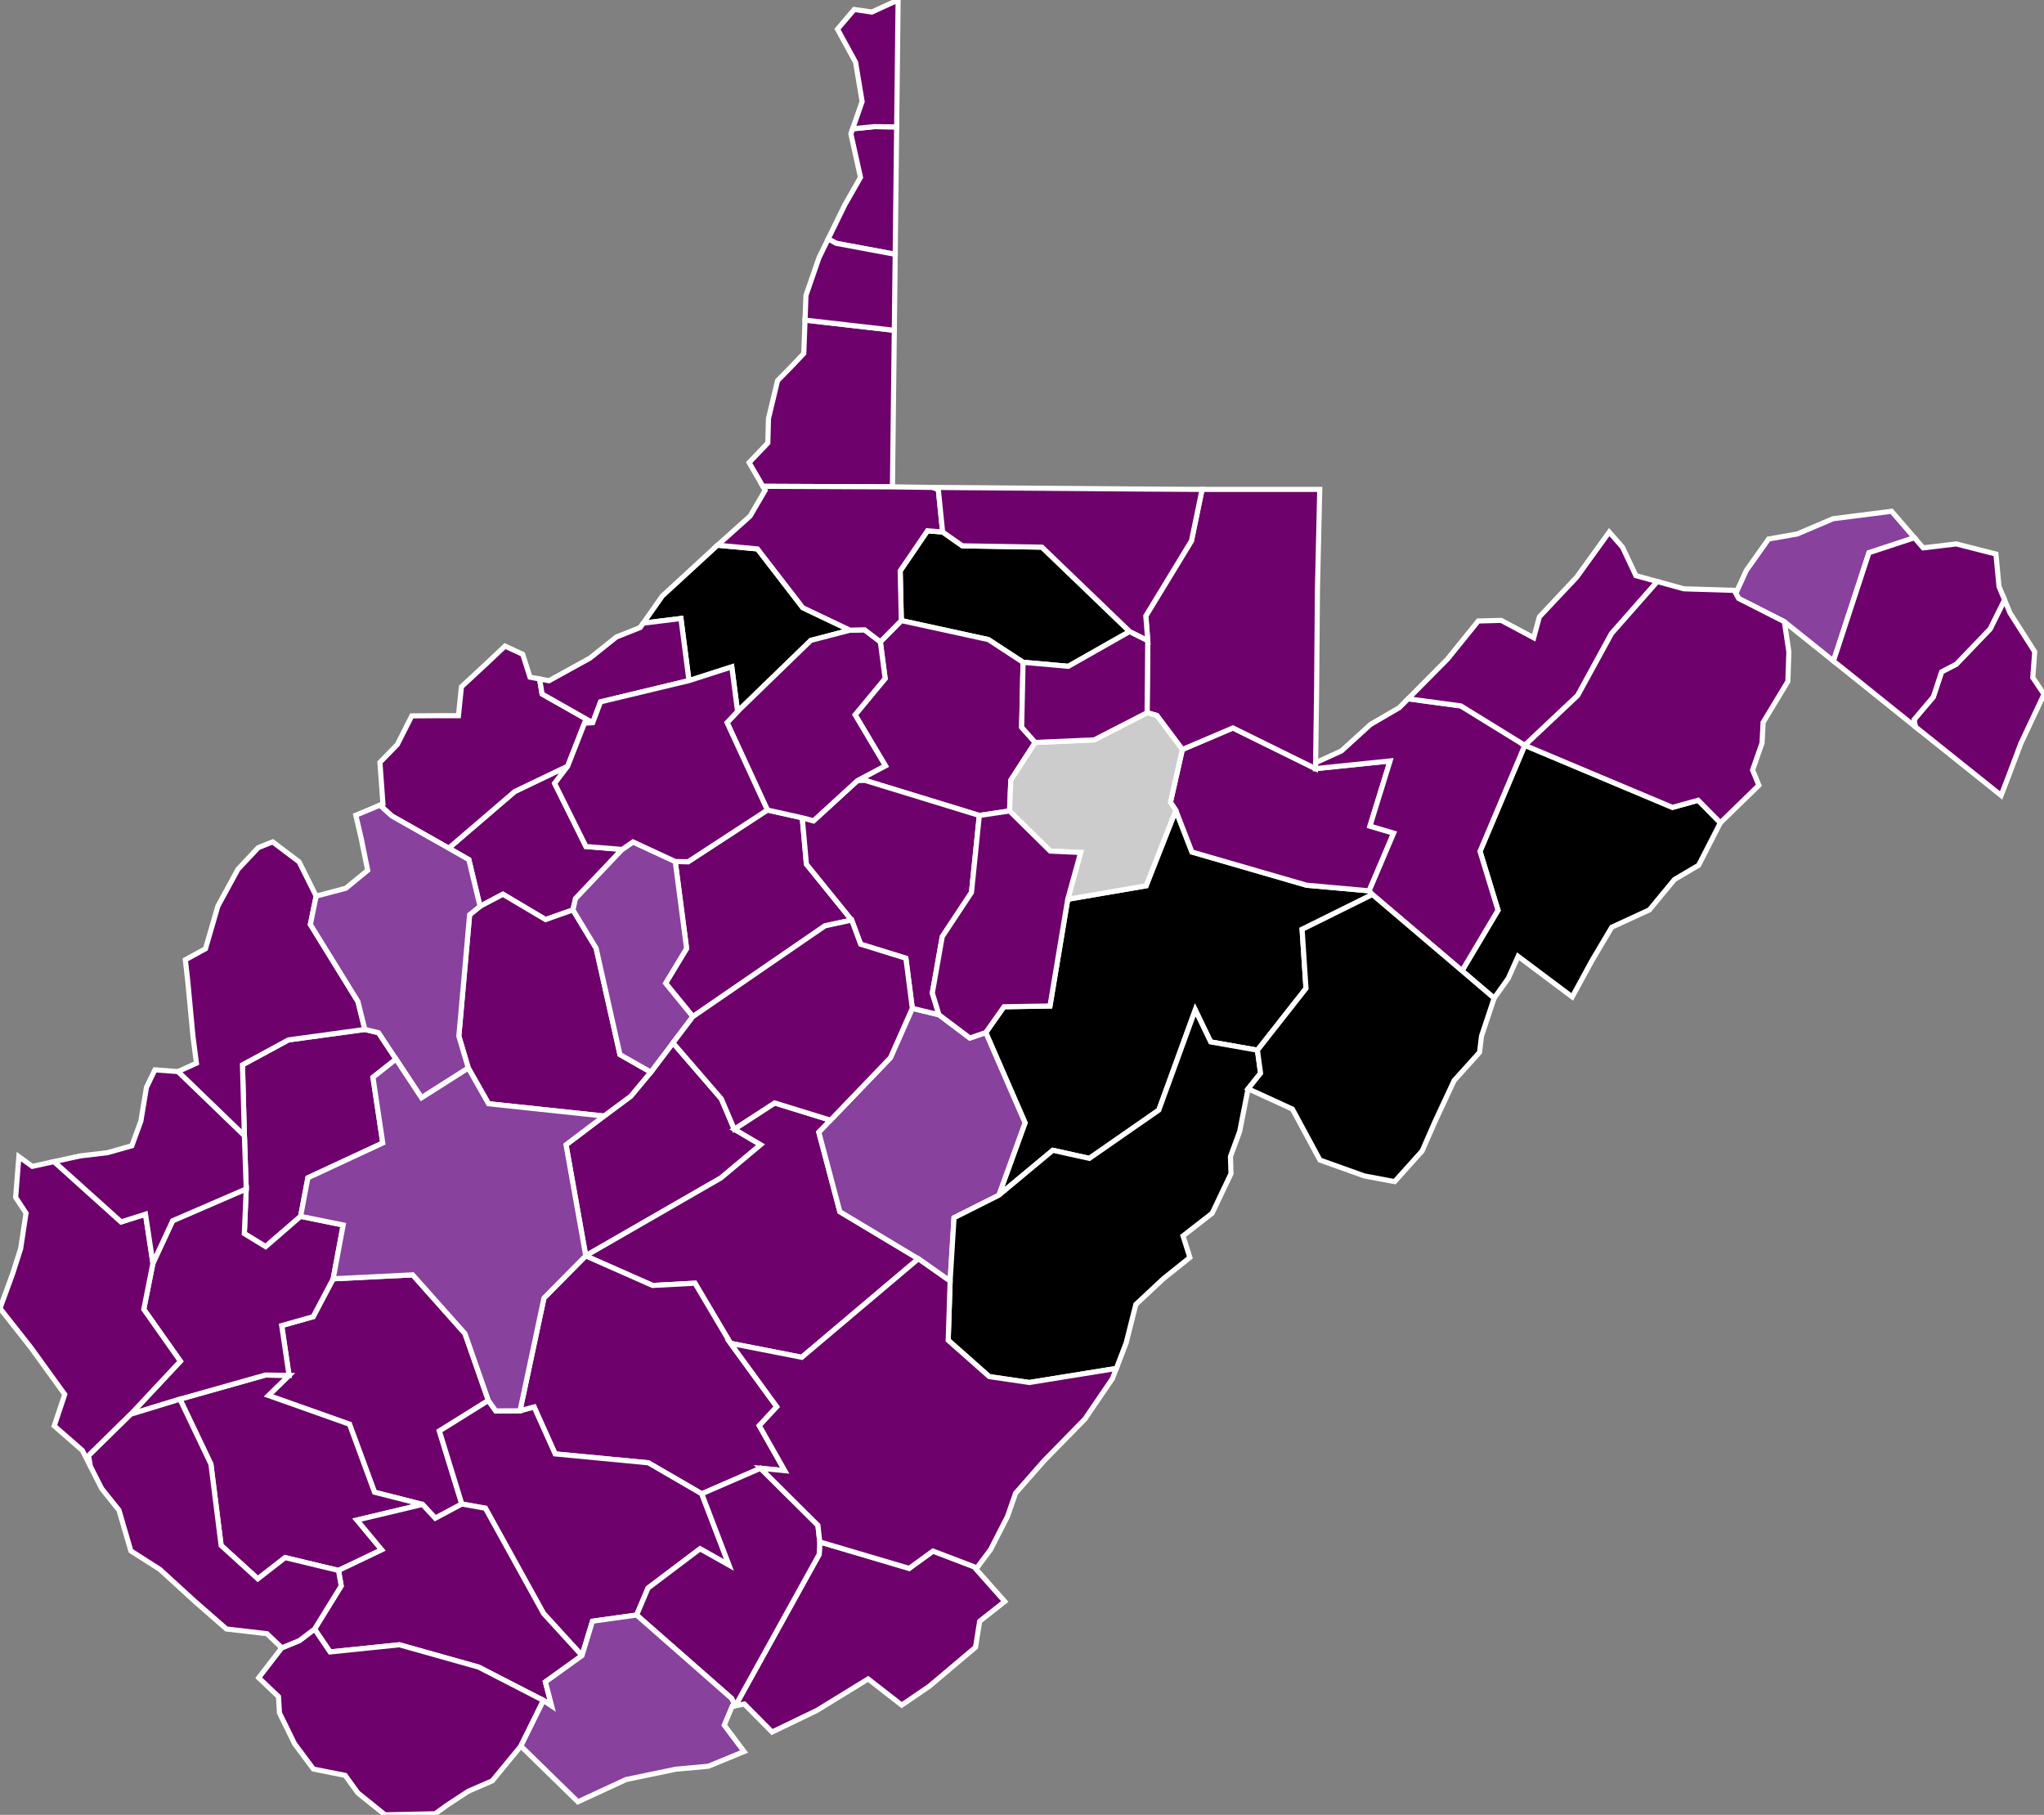 <?xml version="1.0" encoding="utf-8" ?>
<svg baseProfile="full" fill="#d0d0d0" height="355.165" stroke="#ffffff" stroke-width="1" version="1.1" width="400.0" xmlns="http://www.w3.org/2000/svg" xmlns:ev="http://www.w3.org/2001/xml-events" xmlns:xlink="http://www.w3.org/1999/xlink">
	<rect width="100%" height="100%" fill="#808080" stroke="none"/>
	<defs />
	<g id="counties"><path d="M 196.471,197.024 L 205.477,196.877 L 208.951,175.986 L 224.287,173.352 L 230.096,158.587 L 233.258,166.74 L 255.685,173.239 L 267.934,174.337 L 268.568,175.063 L 254.815,181.875 L 255.576,193.433 L 246.073,205.524 L 236.925,203.906 L 233.908,197.646 L 226.772,217.247 L 213.182,226.696 L 206.03,225.117 L 195.458,233.916 L 200.6,219.736 L 192.911,202.072 L 196.471,197.024 z" id="c54083" fill="#000000" />
		<path d="M 87.81,165.989 L 100.73,154.903 L 111.094,149.936 L 108.538,153.31 L 114.672,165.663 L 121.75,166.236 L 112.63,175.853 L 112.121,178.073 L 106.768,179.963 L 98.414,175.008 L 93.942,177.373 L 91.75,168.232 L 87.81,165.989 z" id="c54105" fill="#6e016b" />
		<path d="M 286.108,189.984 L 293.152,178.127 L 289.628,166.617 L 298.397,145.863 L 327.294,158.008 L 332.317,156.614 L 336.665,161.014 L 334.752,164.759 L 332.415,169.328 L 327.683,172.119 L 322.779,178.06 L 315.411,181.456 L 311.534,188.004 L 307.676,195.093 L 297.083,187.155 L 295.154,191.471 L 292.394,195.348 L 286.108,189.984 z" id="c54031" fill="#000000" />
		<path d="M 129.628,116.622 L 132.782,113.728 L 140.421,106.701 L 148.234,107.429 L 157.1,118.933 L 166.335,123.33 L 158.684,125.321 L 144.339,139.233 L 143.209,130.509 L 134.83,133.198 L 133.255,121.038 L 125.885,121.953 L 129.628,116.622 z" id="c54095" fill="#000000" />
		<path d="M 229.05,157.005 L 231.38,146.678 L 241.278,142.461 L 257.431,150.42 L 272.031,148.919 L 268.092,161.668 L 272.733,163.04 L 267.934,174.337 L 255.685,173.239 L 233.258,166.74 L 230.096,158.587 L 229.05,157.005 z" id="c54093" fill="#6e016b" />
		<path d="M 110.765,224.043 L 118.201,218.412 L 123.439,214.529 L 127.36,209.818 L 131.698,204.091 L 141.166,215.05 L 143.689,220.986 L 148.852,224.023 L 141.08,230.528 L 114.629,245.757 L 110.765,224.043 z" id="c54015" fill="#6e016b" />
		<path d="M 224.226,120.541 L 233.163,105.845 L 235.241,95.779 L 258.267,95.778 L 257.813,115.446 L 257.655,134.906 L 257.456,149.272 L 257.431,150.42 L 241.278,142.461 L 231.38,146.678 L 226.38,140.014 L 224.481,139.48 L 224.612,125.357 L 224.226,120.541 z" id="c54077" fill="#6e016b" />
		<path d="M 146.6,90.53 L 150.261,86.686 L 150.387,81.903 L 150.459,81.606 L 152.167,74.492 L 155.324,71.266 L 157.3,69.16 L 157.542,62.645 L 175.013,64.645 L 174.946,70.274 L 174.648,95.281 L 149.29,95.172 L 146.6,90.53 z" id="c54051" fill="#6e016b" />
		<path d="M 339.957,115.555 L 341.743,111.636 L 346.105,105.484 L 350.126,104.781 L 351.709,104.503 L 358.73,101.512 L 370.172,100.064 L 374.642,105.238 L 365.746,108.168 L 358.799,129.367 L 349.194,121.671 L 340.233,117.119 L 339.369,115.538 L 339.957,115.555 z" id="c54065" fill="#88419d" />
		<path d="M 176.164,111.715 L 181.496,103.883 L 184.467,104.115 L 188.324,106.82 L 203.9,107.079 L 221.062,123.587 L 209.065,130.399 L 200.21,129.612 L 193.418,125.167 L 176.384,121.452 L 176.164,111.715 z" id="c54049" fill="#000000" />
		<path d="M 173.217,132.786 L 172.276,125.609 L 176.384,121.452 L 193.418,125.167 L 200.21,129.612 L 199.932,142.331 L 202.584,145.301 L 197.816,152.669 L 197.566,158.71 L 191.65,159.587 L 169.269,152.722 L 167.788,152.771 L 173.268,149.861 L 167.335,139.89 L 173.217,132.786 z" id="c54033" fill="#6e016b" />
		<path d="M 134.361,185.63 L 132.145,168.605 L 134.656,168.647 L 150.173,158.524 L 157,160.045 L 157.809,169.118 L 166.67,180.06 L 161.448,181.186 L 135.588,198.958 L 130.253,192.418 L 134.361,185.63 z" id="c54021" fill="#6e016b" />
		<path d="M 56.568,269.174 L 55.129,259.418 L 61.288,257.679 L 65.199,250.263 L 80.759,249.489 L 90.994,260.987 L 95.568,274.079 L 85.982,280.056 L 90.378,294.338 L 85.177,297.118 L 82.683,294.421 L 73.292,292.034 L 68.395,278.726 L 52.536,273.1 L 56.568,269.174 z" id="c54005" fill="#6e016b" />
		<path d="M 114.629,245.757 L 141.08,230.528 L 148.852,224.023 L 143.689,220.986 L 151.601,215.848 L 162.518,219.222 L 160.242,221.591 L 164.355,237.13 L 179.716,246.348 L 156.901,265.623 L 142.966,262.895 L 135.998,251.127 L 127.71,251.566 L 114.612,245.778 L 114.629,245.757 z" id="c54067" fill="#6e016b" />
		<path d="M 47.45,208.388 L 56.45,203.51 L 71.404,201.464 L 74.072,202.104 L 77.49,207.268 L 72.984,210.835 L 74.907,223.686 L 60.255,230.498 L 58.828,238.041 L 51.981,243.974 L 47.815,241.42 L 48.183,232.673 L 47.825,222.262 L 47.45,208.388 z" id="c54079" fill="#6e016b" />
		<path d="M 143.932,333.793 L 160.312,304.193 L 160.424,301.759 L 177.917,306.935 L 182.581,303.548 L 191.178,306.826 L 190.992,307.075 L 196.552,313.327 L 196.627,313.412 L 191.714,317.287 L 190.908,322.368 L 181.878,329.991 L 176.46,333.692 L 176.07,333.389 L 169.89,328.575 L 159.862,334.735 L 151.092,338.964 L 145.67,333.484 L 143.932,333.793 z" id="c54063" fill="#6e016b" />
		<path d="M 197.816,152.669 L 202.584,145.301 L 214.132,144.795 L 224.481,139.48 L 226.38,140.014 L 231.38,146.678 L 229.05,157.005 L 230.096,158.587 L 224.287,173.352 L 208.951,175.986 L 211.476,166.832 L 205.519,166.558 L 197.566,158.71 L 197.816,152.669 z" id="c54001" fill="#CCCCCC" />
		<path d="M 162.067,46.765 L 165.304,40.132 L 168.396,34.707 L 166.515,26.207 L 166.863,25.204 L 171.124,24.78 L 175.472,24.842 L 175.403,30.819 L 175.185,49.766 L 163.662,47.624 L 162.067,46.765 z" id="c54009" fill="#6e016b" />
		<path d="M 101.758,276.102 L 106.448,254.033 L 114.612,245.778 L 127.71,251.566 L 135.998,251.127 L 142.966,262.895 L 152.009,275.305 L 148.585,279.008 L 153.571,287.81 L 148.838,287.346 L 137.329,292.342 L 126.874,286.272 L 108.638,284.533 L 104.528,275.37 L 101.758,276.102 z" id="c54019" fill="#6e016b" />
		<path d="M 167.172,1.857 L 170.612,2.359 L 175.757,0.0 L 175.564,16.769 L 175.472,24.842 L 171.124,24.78 L 166.863,25.204 L 168.713,19.877 L 167.436,12.191 L 163.893,5.705 L 167.172,1.857 z" id="c54029" fill="#6e016b" />
		<path d="M 162.518,219.222 L 174.25,207.008 L 178.534,197.332 L 183.748,198.59 L 189.793,203.142 L 192.911,202.072 L 200.6,219.736 L 195.458,233.916 L 186.698,238.316 L 185.935,250.719 L 179.716,246.348 L 164.355,237.13 L 160.242,221.591 L 162.518,219.222 z" id="c54101" fill="#88419d" />
		<path d="M 374.594,140.805 L 378.336,136.395 L 379.964,131.478 L 382.847,129.973 L 389.469,123.063 L 392.277,117.383 L 393.351,119.962 L 398.184,127.557 L 397.805,132.599 L 400.0,135.87 L 395.461,145.515 L 393.072,151.869 L 391.604,155.661 L 391.592,155.651 L 374.828,142.236 L 374.8,142.214 L 374.8,142.214 L 374.594,140.805 z" id="c54037" fill="#6e016b" />
		<path d="M 91.902,179.016 L 93.942,177.373 L 98.414,175.008 L 106.768,179.963 L 112.121,178.073 L 116.654,185.563 L 121.322,206.379 L 127.36,209.818 L 123.439,214.529 L 118.201,218.412 L 95.607,216.008 L 91.644,209.022 L 89.792,202.784 L 91.902,179.016 z" id="c54087" fill="#6e016b" />
		<path d="M 85.982,280.056 L 95.568,274.079 L 97.012,276.116 L 101.758,276.102 L 104.528,275.37 L 108.638,284.533 L 126.874,286.272 L 137.329,292.342 L 142.666,306.297 L 136.997,303.107 L 126.814,310.793 L 124.584,316.069 L 115.943,317.274 L 113.892,324.001 L 106.36,315.749 L 94.993,295.167 L 90.378,294.338 L 85.982,280.056 z" id="c54081" fill="#6e016b" />
		<path d="M 38.443,208.073 L 37.754,202.744 L 36.769,192.243 L 36.272,187.833 L 40.215,185.669 L 42.638,177.331 L 45.716,171.676 L 46.556,170.131 L 50.528,165.892 L 53.355,164.756 L 58.535,168.668 L 61.871,175.374 L 60.737,180.915 L 70.043,196 L 71.404,201.464 L 56.45,203.51 L 47.45,208.388 L 47.825,222.262 L 34.823,209.71 L 38.443,208.073 z" id="c54053" fill="#6e016b" />
		<path d="M 74.35,149.2 L 76.945,146.534 L 77.761,145.696 L 80.587,140.101 L 85.791,140.061 L 89.718,140.065 L 90.3,134.407 L 94.951,130.101 L 98.823,126.443 L 102.289,128.04 L 103.719,132.528 L 105.599,132.88 L 106.082,135.819 L 115.99,141.437 L 114.386,141.53 L 111.094,149.936 L 100.73,154.903 L 87.81,165.989 L 76.684,159.693 L 74.341,157.577 L 74.94,157.328 L 74.378,149.579 L 74.35,149.2 z" id="c54107" fill="#6e016b" />
		<path d="M 35.21,273.82 L 51.946,269.096 L 56.568,269.174 L 52.536,273.1 L 68.395,278.726 L 73.292,292.034 L 82.683,294.421 L 69.857,297.476 L 74.697,303.3 L 66.239,307.338 L 55.79,304.828 L 50.455,308.985 L 43.271,302.447 L 41.276,286.545 L 35.21,273.82 z" id="c54045" fill="#6e016b" />
		<path d="M 105.599,132.88 L 107.432,133.222 L 115.461,128.789 L 120.627,124.657 L 125.285,122.806 L 125.885,121.953 L 133.255,121.038 L 134.83,133.198 L 117.533,137.348 L 115.99,141.437 L 106.082,135.819 L 105.599,132.88 z" id="c54073" fill="#6e016b" />
		<path d="M 112.63,175.853 L 121.75,166.236 L 123.882,164.769 L 132.145,168.605 L 134.361,185.63 L 130.253,192.418 L 135.588,198.958 L 131.698,204.091 L 127.36,209.818 L 121.322,206.379 L 116.654,185.563 L 112.121,178.073 L 112.63,175.853 z" id="c54013" fill="#88419d" />
		<path d="M 61.559,318.813 L 66.772,310.365 L 66.239,307.338 L 74.697,303.3 L 69.857,297.476 L 82.683,294.421 L 85.177,297.118 L 90.378,294.338 L 94.993,295.167 L 106.36,315.749 L 113.892,324.001 L 106.73,329.152 L 107.956,333.862 L 106.341,332.779 L 93.668,326.258 L 78.157,321.89 L 64.588,323.288 L 61.559,318.813 z" id="c54109" fill="#6e016b" />
		<path d="M 157.722,57.815 L 160.28,50.421 L 160.56,49.848 L 162.067,46.765 L 163.662,47.624 L 175.185,49.766 L 175.013,64.645 L 157.542,62.645 L 157.722,57.815 z" id="c54069" fill="#6e016b" />
		<path d="M 257.456,149.272 L 262.5,146.963 L 268.199,141.778 L 273.843,138.485 L 275.559,136.756 L 285.884,138.149 L 298.397,145.863 L 289.628,166.617 L 293.152,178.127 L 286.108,189.984 L 268.568,175.063 L 267.934,174.337 L 272.733,163.04 L 268.092,161.668 L 272.031,148.919 L 257.431,150.42 L 257.456,149.272 z" id="c54023" fill="#6e016b" />
		<path d="M 157,160.045 L 159.201,160.636 L 167.788,152.771 L 169.269,152.722 L 191.65,159.587 L 190.115,174.653 L 184.394,183.306 L 182.451,194.345 L 183.748,198.59 L 178.534,197.332 L 177.275,187.532 L 168.423,184.786 L 166.67,180.06 L 157.809,169.118 L 157,160.045 z" id="c54041" fill="#6e016b" />
		<path d="M 135.588,198.958 L 161.448,181.186 L 166.67,180.06 L 168.423,184.786 L 177.275,187.532 L 178.534,197.332 L 174.25,207.008 L 162.518,219.222 L 151.601,215.848 L 143.689,220.986 L 141.166,215.05 L 131.698,204.091 L 135.588,198.958 z" id="c54007" fill="#6e016b" />
		<path d="M 35.297,266.389 L 28.134,256.235 L 29.926,247.223 L 33.789,238.903 L 48.183,232.673 L 47.815,241.42 L 51.981,243.974 L 58.828,238.041 L 67.163,239.734 L 65.199,250.263 L 61.288,257.679 L 55.129,259.418 L 56.568,269.174 L 51.946,269.096 L 35.21,273.82 L 25.599,276.761 L 35.297,266.389 z" id="c54043" fill="#6e016b" />
		<path d="M 144.339,139.233 L 158.684,125.321 L 166.335,123.33 L 169.197,123.257 L 172.276,125.609 L 173.217,132.786 L 167.335,139.89 L 173.268,149.861 L 167.788,152.771 L 159.201,160.636 L 157,160.045 L 150.173,158.524 L 142.28,141.418 L 144.339,139.233 z" id="c54017" fill="#6e016b" />
		<path d="M 283.265,128.98 L 289.287,121.528 L 291.209,121.477 L 293.77,121.409 L 300.139,124.809 L 301.251,120.715 L 308.567,112.936 L 314.917,104.128 L 317.519,107.086 L 320.135,112.655 L 324.331,113.809 L 315.376,123.976 L 308.744,136.112 L 298.397,145.863 L 285.884,138.149 L 275.559,136.756 L 283.265,128.98 z" id="c54057" fill="#6e016b" />
		<path d="M 111.094,149.936 L 114.386,141.53 L 115.99,141.437 L 117.533,137.348 L 134.83,133.198 L 143.209,130.509 L 144.339,139.233 L 142.28,141.418 L 150.173,158.524 L 134.656,168.647 L 132.145,168.605 L 123.882,164.769 L 121.75,166.236 L 114.672,165.663 L 108.538,153.31 L 111.094,149.936 z" id="c54085" fill="#6e016b" />
		<path d="M 50.626,328.349 L 55.143,322.482 L 58.597,321.067 L 61.559,318.813 L 64.588,323.288 L 78.157,321.89 L 93.668,326.258 L 106.341,332.779 L 101.933,341.71 L 96.329,348.52 L 91.665,350.54 L 87.49,353.272 L 85.161,354.96 L 75.349,355.165 L 70.422,351.195 L 70.019,350.87 L 67.551,347.449 L 61.338,346.21 L 57.646,341.255 L 54.689,335.226 L 54.498,332.03 L 50.626,328.349 z" id="c54047" fill="#6e016b" />
		<path d="M 200.21,129.612 L 209.065,130.399 L 221.062,123.587 L 224.612,125.357 L 224.481,139.48 L 214.132,144.795 L 202.584,145.301 L 199.932,142.331 L 200.21,129.612 z" id="c54091" fill="#6e016b" />
		<path d="M 146.79,101.003 L 149.74,95.948 L 149.29,95.172 L 174.648,95.281 L 182.503,95.388 L 183.62,95.756 L 184.467,104.115 L 181.496,103.883 L 176.164,111.715 L 176.384,121.452 L 172.276,125.609 L 169.197,123.257 L 166.335,123.33 L 157.1,118.933 L 148.234,107.429 L 140.421,106.701 L 146.79,101.003 z" id="c54103" fill="#6e016b" />
		<path d="M 61.871,175.374 L 67.681,173.834 L 71.957,170.325 L 70.692,164.1 L 69.63,159.541 L 74.341,157.577 L 76.684,159.693 L 87.81,165.989 L 91.75,168.232 L 93.942,177.373 L 91.902,179.016 L 89.792,202.784 L 91.644,209.022 L 82.487,214.839 L 77.49,207.268 L 74.072,202.104 L 71.404,201.464 L 70.043,196 L 60.737,180.915 L 61.871,175.374 z" id="c54035" fill="#88419d" />
		<path d="M 308.744,136.112 L 315.376,123.976 L 324.331,113.809 L 329.522,115.232 L 339.369,115.538 L 340.233,117.119 L 349.194,121.671 L 350.072,127.564 L 349.877,133.349 L 345.03,141.379 L 344.823,145.406 L 342.971,150.703 L 344.199,153.679 L 336.665,161.014 L 332.317,156.614 L 327.294,158.008 L 298.397,145.863 L 308.744,136.112 z" id="c54027" fill="#6e016b" />
		<path d="M 60.255,230.498 L 74.907,223.686 L 72.984,210.835 L 77.49,207.268 L 82.487,214.839 L 91.644,209.022 L 95.607,216.008 L 118.201,218.412 L 110.765,224.043 L 114.629,245.757 L 114.612,245.778 L 106.448,254.033 L 101.758,276.102 L 97.012,276.116 L 95.568,274.079 L 90.994,260.987 L 80.759,249.489 L 65.199,250.263 L 67.163,239.734 L 58.828,238.041 L 60.255,230.498 z" id="c54039" fill="#88419d" />
		<path d="M 185.935,250.719 L 186.698,238.316 L 195.458,233.916 L 206.03,225.117 L 213.182,226.696 L 226.772,217.247 L 233.908,197.646 L 236.925,203.906 L 246.073,205.524 L 246.686,210.031 L 244.245,213.071 L 242.595,221.441 L 240.792,226.333 L 240.901,229.688 L 237.211,237.438 L 231.513,241.867 L 232.853,246.09 L 232.076,246.714 L 227.697,250.223 L 222.279,255.283 L 220.375,262.832 L 218.46,267.809 L 201.426,270.557 L 193.592,269.404 L 185.558,262.298 L 185.935,250.719 z" id="c54075" fill="#000000" />
		<path d="M 126.814,310.793 L 136.997,303.107 L 142.666,306.297 L 137.329,292.342 L 148.838,287.346 L 160.063,298.506 L 160.424,301.759 L 160.312,304.193 L 143.932,333.793 L 143.867,333.805 L 143.164,332.383 L 124.584,316.069 L 126.814,310.793 z" id="c54089" fill="#6e016b" />
		<path d="M 106.341,332.779 L 107.956,333.862 L 106.73,329.152 L 113.892,324.001 L 115.943,317.274 L 124.584,316.069 L 143.164,332.383 L 143.867,333.805 L 143.285,333.908 L 141.728,337.624 L 145.612,342.785 L 138.616,345.656 L 133.496,346.125 L 132.235,346.24 L 122.521,348.259 L 113.095,352.617 L 101.933,341.71 L 106.341,332.779 z" id="c54055" fill="#88419d" />
		<path d="M 142.966,262.895 L 156.901,265.623 L 179.716,246.348 L 185.935,250.719 L 185.558,262.298 L 193.592,269.404 L 201.426,270.557 L 218.46,267.809 L 217.69,269.807 L 212.303,277.713 L 210.683,279.369 L 204.378,285.807 L 198.755,292.204 L 197.154,296.785 L 193.841,303.268 L 191.178,306.826 L 182.581,303.548 L 177.917,306.935 L 160.424,301.759 L 160.063,298.506 L 148.838,287.346 L 153.571,287.81 L 148.585,279.008 L 152.009,275.305 L 142.966,262.895 z" id="c54025" fill="#6e016b" />
		<path d="M 2.477,249.256 L 3.778,245.196 L 4.044,244.365 L 5.095,237.419 L 3.064,234.323 L 3.358,230.594 L 3.691,226.353 L 6.325,228.259 L 10.583,227.332 L 23.702,239.131 L 28.471,237.62 L 29.926,247.223 L 28.134,256.235 L 35.297,266.389 L 25.599,276.761 L 17.324,284.889 L 17.692,286.963 L 16.126,283.865 L 10.613,279.049 L 11.356,276.83 L 12.674,272.894 L 6.041,263.713 L 0.0,256.047 L 2.477,249.256 z" id="c54099" fill="#6e016b" />
		<path d="M 17.324,284.889 L 25.599,276.761 L 35.21,273.82 L 41.276,286.545 L 43.271,302.447 L 50.455,308.985 L 55.79,304.828 L 66.239,307.338 L 66.772,310.365 L 61.559,318.813 L 58.597,321.067 L 55.143,322.482 L 52.238,319.718 L 44.309,318.797 L 38.086,313.353 L 31.283,307.13 L 25.611,303.518 L 23.78,297.246 L 23.282,295.54 L 19.901,291.326 L 17.692,286.963 L 17.324,284.889 z" id="c54059" fill="#6e016b" />
		<path d="M 182.503,95.388 L 210.206,95.602 L 223.031,95.703 L 235.241,95.779 L 233.163,105.845 L 224.226,120.541 L 224.612,125.357 L 221.062,123.587 L 203.9,107.079 L 188.324,106.82 L 184.467,104.115 L 183.62,95.756 L 182.503,95.388 z" id="c54061" fill="#6e016b" />
		<path d="M 246.686,210.031 L 246.073,205.524 L 255.576,193.433 L 254.815,181.875 L 268.568,175.063 L 286.108,189.984 L 292.394,195.348 L 289.923,202.764 L 289.539,205.944 L 284.56,211.468 L 280.749,219.655 L 278.565,224.655 L 278.306,225.248 L 272.92,231.244 L 271.813,231.037 L 266.991,230.133 L 258.303,227.026 L 252.924,217.057 L 244.245,213.071 L 246.686,210.031 z" id="c54071" fill="#000000" />
		<path d="M 182.451,194.345 L 184.394,183.306 L 190.115,174.653 L 191.65,159.587 L 197.566,158.71 L 205.519,166.558 L 211.476,166.832 L 208.951,175.986 L 205.477,196.877 L 196.471,197.024 L 192.911,202.072 L 189.793,203.142 L 183.748,198.59 L 182.451,194.345 z" id="c54097" fill="#6e016b" />
		<path d="M 358.799,129.367 L 365.746,108.168 L 374.642,105.238 L 376.354,107.217 L 382.828,106.451 L 390.592,108.425 L 391.197,114.789 L 392.277,117.383 L 389.469,123.063 L 382.847,129.973 L 379.964,131.478 L 378.336,136.395 L 374.594,140.805 L 374.8,142.214 L 362.204,132.089 L 358.799,129.367 z" id="c54003" fill="#6e016b" />
		<path d="M 15.679,226.219 L 21.037,225.582 L 25.801,224.228 L 27.568,219.396 L 28.668,212.783 L 29.639,210.779 L 30.324,209.365 L 34.823,209.71 L 47.825,222.262 L 48.183,232.673 L 33.789,238.903 L 29.926,247.223 L 28.471,237.62 L 23.702,239.131 L 10.583,227.332 L 15.679,226.219 z" id="c54011" fill="#6e016b" />
	</g>
</svg>